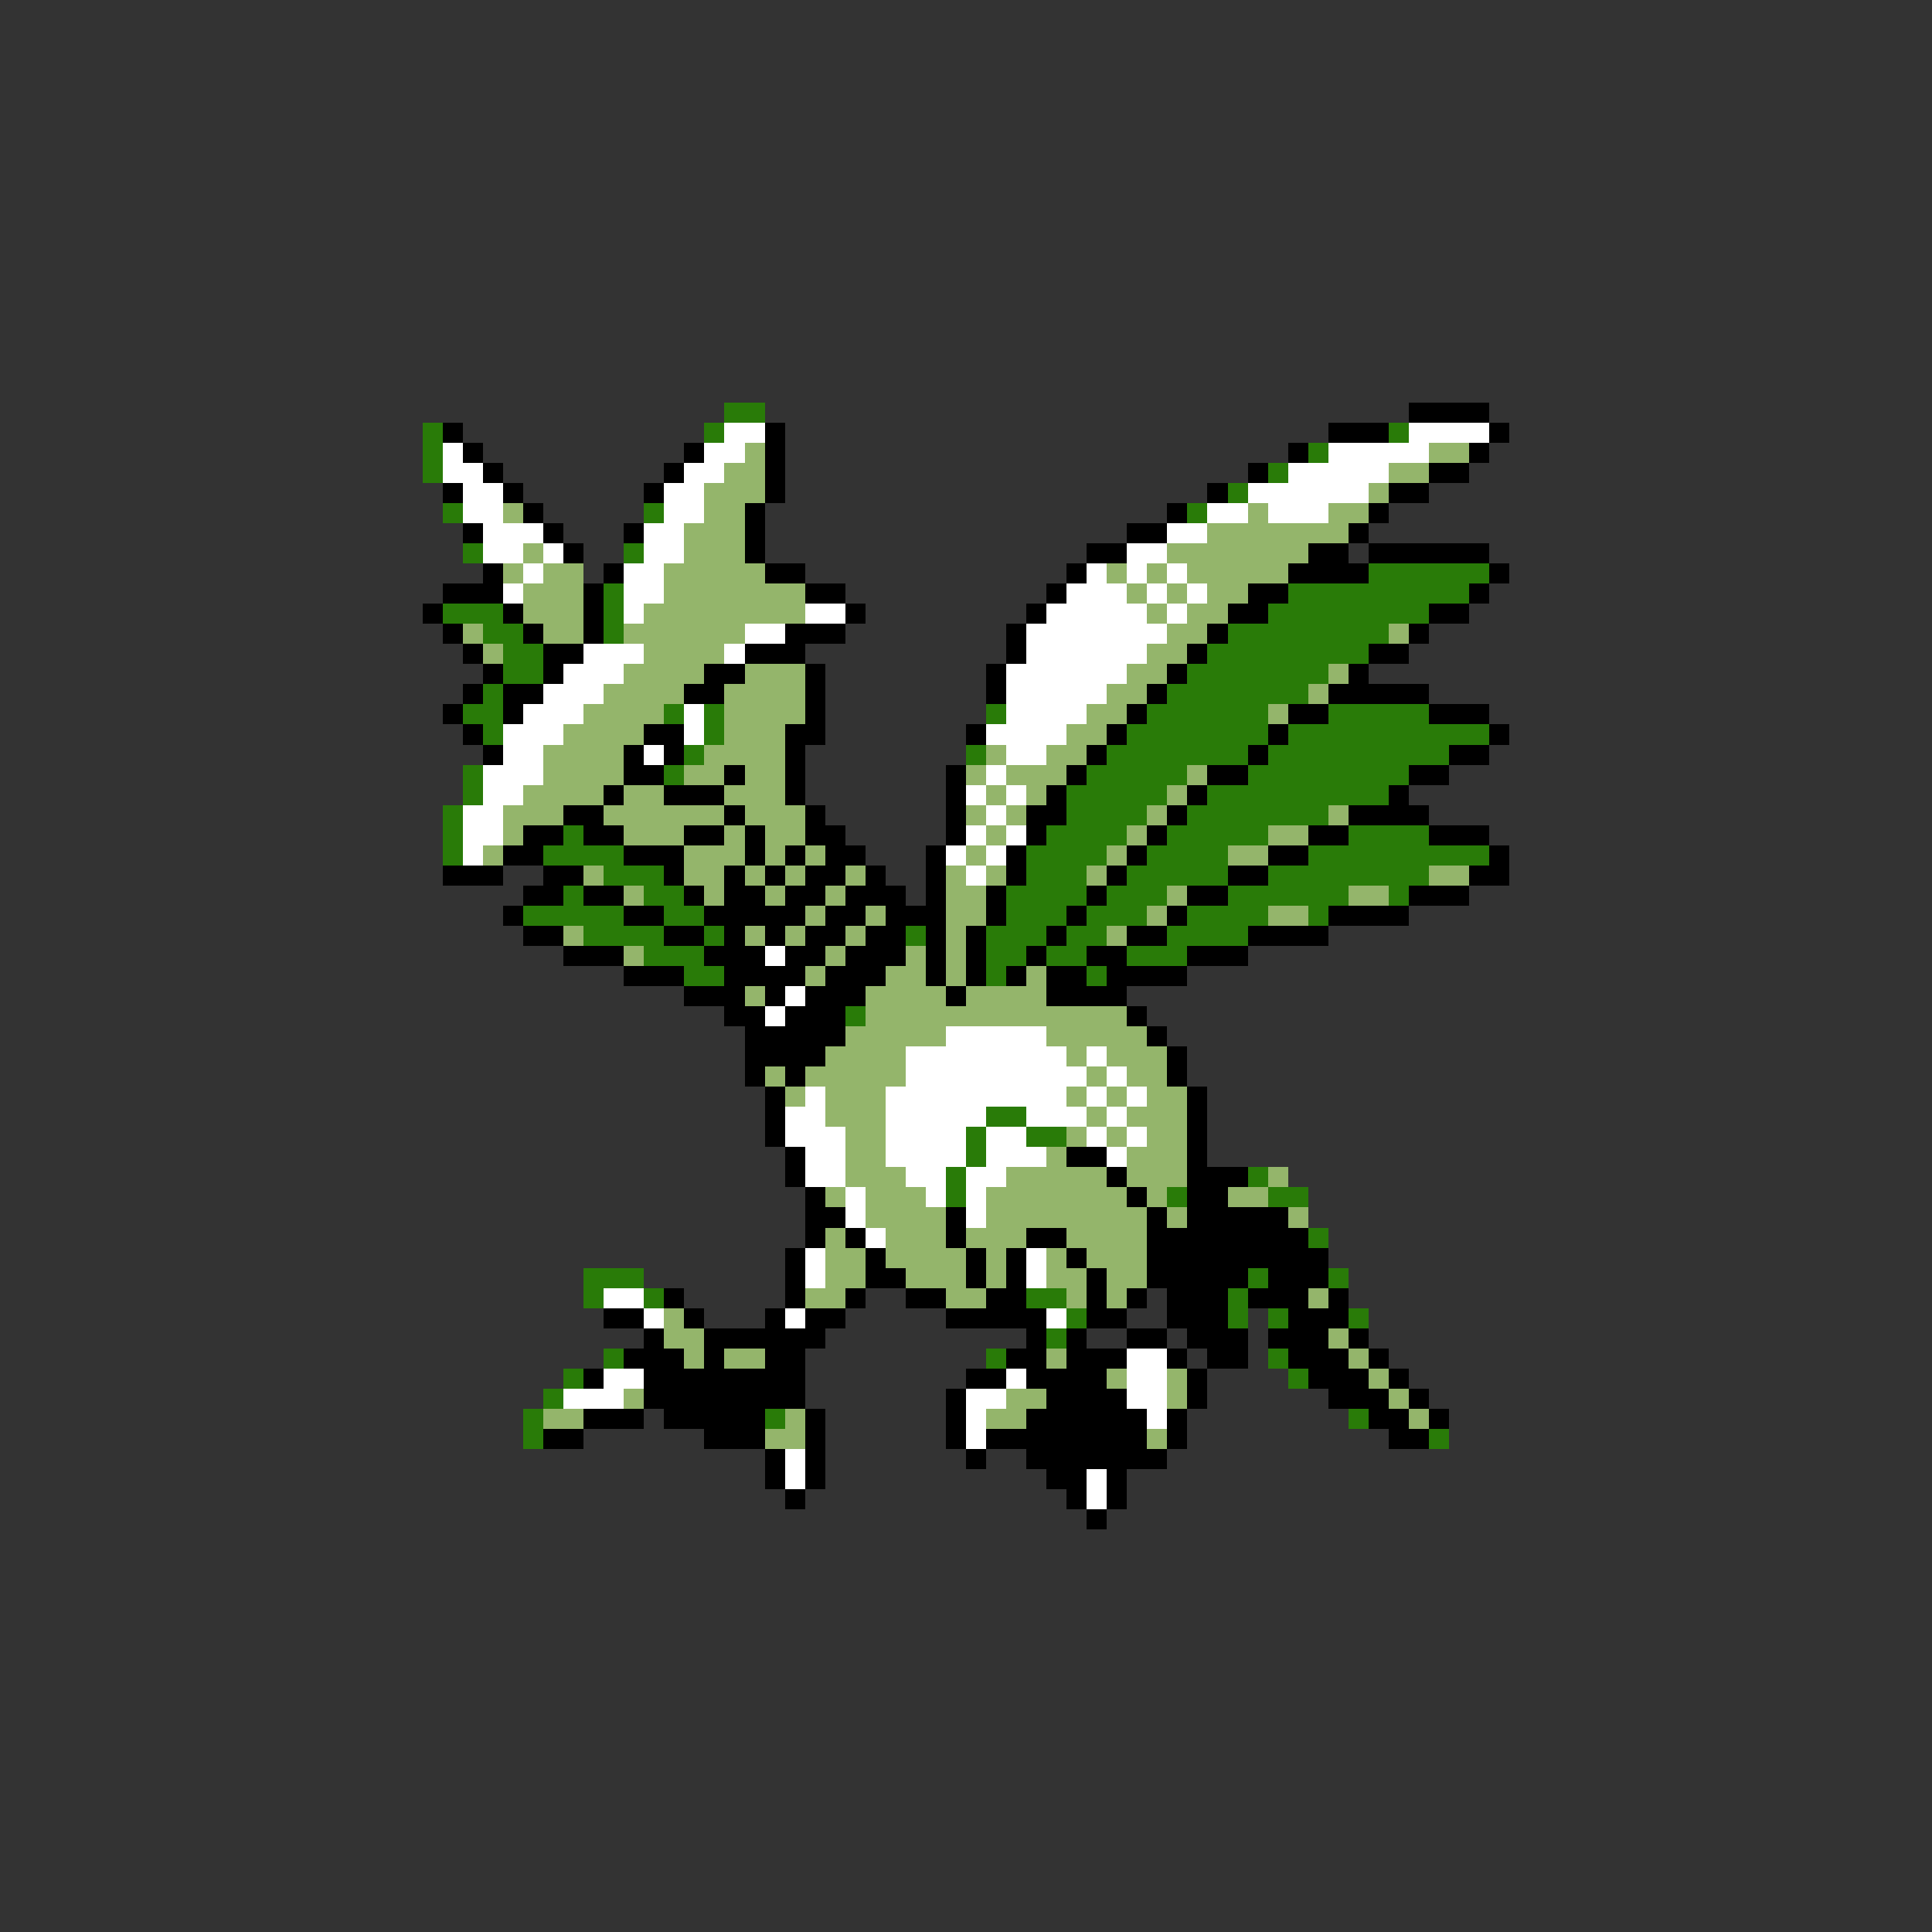 <svg xmlns="http://www.w3.org/2000/svg" viewBox="0 -0.5 96 96" shape-rendering="crispEdges">
<rect x="0" y="-0.5" width="96" height="96" fill="#333333" stroke="none"/>
<path stroke="#297b08" d="M36 20h2M21 21h1M35 21h1M69 21h1M21 22h1M65 22h1M21 23h1M63 23h1M61 24h1M22 25h1M32 25h1M59 25h1M23 27h1M31 27h1M68 28h6M30 29h1M64 29h9M22 30h3M30 30h1M63 30h8M24 31h2M30 31h1M61 31h8M25 32h2M60 32h8M25 33h2M59 33h7M24 34h1M58 34h7M23 35h2M33 35h1M35 35h1M49 35h1M57 35h6M66 35h5M24 36h1M35 36h1M56 36h7M64 36h10M34 37h1M48 37h1M55 37h7M63 37h9M23 38h1M33 38h1M54 38h5M62 38h8M23 39h1M53 39h5M60 39h9M22 40h1M53 40h4M59 40h7M22 41h1M28 41h1M52 41h4M58 41h5M67 41h4M22 42h1M27 42h4M51 42h4M57 42h4M65 42h9M30 43h3M51 43h3M56 43h5M63 43h8M28 44h1M32 44h2M50 44h4M55 44h3M61 44h6M69 44h1M26 45h5M33 45h2M50 45h3M54 45h3M59 45h4M65 45h1M29 46h4M35 46h1M45 46h1M49 46h3M53 46h2M58 46h4M32 47h3M49 47h2M52 47h2M56 47h3M34 48h2M49 48h1M54 48h1M42 50h1M49 55h2M48 56h1M51 56h2M48 57h1M47 58h1M62 58h1M47 59h1M58 59h1M63 59h2M65 61h1M29 63h3M62 63h1M66 63h1M29 64h1M32 64h1M51 64h2M61 64h1M53 65h1M61 65h1M63 65h1M67 65h1M52 66h1M30 67h1M49 67h1M63 67h1M28 68h1M64 68h1M27 69h1M26 70h1M38 70h1M67 70h1M26 71h1M71 71h1" />
<path stroke="#000000" d="M70 20h4M22 21h1M38 21h1M66 21h3M74 21h1M23 22h1M34 22h1M38 22h1M64 22h1M73 22h1M24 23h1M33 23h1M38 23h1M62 23h1M71 23h2M22 24h1M25 24h1M32 24h1M38 24h1M60 24h1M69 24h2M26 25h1M37 25h1M58 25h1M68 25h1M23 26h1M27 26h1M31 26h1M37 26h1M56 26h2M67 26h1M28 27h1M37 27h1M54 27h2M65 27h2M68 27h6M24 28h1M30 28h1M38 28h2M53 28h1M64 28h4M74 28h1M22 29h3M29 29h1M40 29h2M52 29h1M62 29h2M73 29h1M21 30h1M25 30h1M29 30h1M42 30h1M51 30h1M61 30h2M71 30h2M22 31h1M26 31h1M29 31h1M39 31h3M50 31h1M60 31h1M70 31h1M23 32h1M27 32h2M37 32h3M50 32h1M59 32h1M68 32h2M24 33h1M27 33h1M35 33h2M40 33h1M49 33h1M58 33h1M67 33h1M23 34h1M25 34h2M34 34h2M40 34h1M49 34h1M57 34h1M66 34h5M22 35h1M25 35h1M40 35h1M56 35h1M64 35h2M71 35h3M23 36h1M32 36h2M39 36h2M48 36h1M55 36h1M63 36h1M74 36h1M24 37h1M31 37h1M33 37h1M39 37h1M54 37h1M62 37h1M72 37h2M31 38h2M36 38h1M39 38h1M47 38h1M53 38h1M60 38h2M70 38h2M30 39h1M33 39h3M39 39h1M47 39h1M52 39h1M59 39h1M69 39h1M28 40h2M36 40h1M40 40h1M47 40h1M51 40h2M58 40h1M67 40h4M26 41h2M29 41h2M34 41h2M37 41h1M40 41h2M47 41h1M51 41h1M57 41h1M65 41h2M71 41h3M25 42h2M31 42h3M37 42h1M39 42h1M41 42h2M46 42h1M50 42h1M56 42h1M63 42h2M74 42h1M22 43h3M27 43h2M33 43h1M36 43h1M38 43h1M40 43h2M43 43h1M46 43h1M50 43h1M55 43h1M61 43h2M73 43h2M26 44h2M29 44h2M34 44h1M36 44h2M39 44h2M42 44h3M46 44h1M49 44h1M54 44h1M59 44h2M70 44h3M25 45h1M31 45h2M35 45h5M41 45h2M44 45h3M49 45h1M53 45h1M58 45h1M66 45h4M26 46h2M33 46h2M36 46h1M38 46h1M40 46h2M43 46h2M46 46h1M48 46h1M52 46h1M56 46h2M62 46h4M28 47h3M35 47h3M39 47h2M42 47h3M46 47h1M48 47h1M51 47h1M54 47h2M59 47h3M31 48h3M36 48h4M41 48h3M46 48h1M48 48h1M50 48h1M52 48h2M55 48h4M34 49h3M38 49h1M40 49h3M47 49h1M52 49h4M36 50h2M39 50h3M56 50h1M37 51h5M57 51h1M37 52h4M58 52h1M37 53h1M39 53h1M58 53h1M38 54h1M59 54h1M38 55h1M59 55h1M38 56h1M59 56h1M39 57h1M53 57h2M59 57h1M39 58h1M55 58h1M59 58h3M40 59h1M56 59h1M59 59h2M40 60h2M47 60h1M57 60h1M59 60h5M40 61h1M42 61h1M47 61h1M51 61h2M57 61h8M39 62h1M43 62h1M48 62h1M50 62h1M53 62h1M57 62h9M39 63h1M43 63h2M48 63h1M50 63h1M54 63h1M57 63h5M63 63h3M33 64h1M39 64h1M42 64h1M45 64h2M49 64h2M54 64h1M56 64h1M58 64h3M62 64h3M66 64h1M30 65h2M34 65h1M38 65h1M40 65h2M47 65h5M54 65h2M58 65h3M64 65h3M32 66h1M35 66h6M51 66h1M53 66h1M56 66h2M59 66h3M63 66h3M67 66h1M31 67h3M35 67h1M38 67h2M50 67h2M53 67h3M58 67h1M60 67h2M64 67h3M68 67h1M29 68h1M32 68h8M48 68h2M51 68h4M59 68h1M65 68h3M69 68h1M32 69h8M47 69h1M52 69h4M59 69h1M66 69h3M70 69h1M29 70h3M33 70h5M40 70h1M47 70h1M51 70h6M58 70h1M68 70h2M71 70h1M27 71h2M35 71h3M40 71h1M47 71h1M49 71h8M58 71h1M69 71h2M38 72h1M40 72h1M48 72h1M51 72h7M38 73h1M40 73h1M52 73h2M55 73h1M39 74h1M53 74h1M55 74h1M54 75h1" />
<path stroke="#ffffff" d="M36 21h2M70 21h4M22 22h1M35 22h2M66 22h5M22 23h2M34 23h2M64 23h5M23 24h2M33 24h2M62 24h6M23 25h2M33 25h2M60 25h2M63 25h3M24 26h3M32 26h2M58 26h2M24 27h2M27 27h1M32 27h2M56 27h2M26 28h1M31 28h2M54 28h1M56 28h1M58 28h1M25 29h1M31 29h2M53 29h3M57 29h1M59 29h1M31 30h1M40 30h2M52 30h5M58 30h1M37 31h2M51 31h7M29 32h3M36 32h1M51 32h6M28 33h3M50 33h6M27 34h3M50 34h5M26 35h3M34 35h1M50 35h4M25 36h3M34 36h1M49 36h4M25 37h2M32 37h1M50 37h2M24 38h3M49 38h1M24 39h2M48 39h1M50 39h1M23 40h2M49 40h1M23 41h2M48 41h1M50 41h1M23 42h1M47 42h1M49 42h1M48 43h1M38 47h1M39 49h1M38 50h1M47 51h5M45 52h8M54 52h1M45 53h9M55 53h1M40 54h1M44 54h9M54 54h1M56 54h1M39 55h2M44 55h5M51 55h3M55 55h1M39 56h3M44 56h4M49 56h2M54 56h1M56 56h1M40 57h2M44 57h4M49 57h3M55 57h1M40 58h2M45 58h2M48 58h2M42 59h1M46 59h1M48 59h1M42 60h1M48 60h1M43 61h1M40 62h1M51 62h1M40 63h1M51 63h1M30 64h2M32 65h1M39 65h1M52 65h1M56 67h2M30 68h2M50 68h1M56 68h2M28 69h3M48 69h2M56 69h2M48 70h1M57 70h1M48 71h1M39 72h1M39 73h1M54 73h1M54 74h1" />
<path stroke="#94b56b" d="M37 22h1M71 22h2M36 23h2M69 23h2M35 24h3M68 24h1M25 25h1M35 25h2M62 25h1M66 25h2M34 26h3M60 26h7M26 27h1M34 27h3M58 27h7M25 28h1M27 28h2M33 28h5M55 28h1M57 28h1M59 28h5M26 29h3M33 29h7M56 29h1M58 29h1M60 29h2M26 30h3M32 30h8M57 30h1M59 30h2M23 31h1M27 31h2M31 31h6M58 31h2M69 31h1M24 32h1M32 32h4M57 32h2M31 33h4M37 33h3M56 33h2M66 33h1M30 34h4M36 34h4M55 34h2M65 34h1M29 35h4M36 35h4M54 35h2M63 35h1M28 36h4M36 36h3M53 36h2M27 37h4M35 37h4M49 37h1M52 37h2M27 38h4M34 38h2M37 38h2M48 38h1M50 38h3M59 38h1M26 39h4M31 39h2M36 39h3M49 39h1M51 39h1M58 39h1M25 40h3M30 40h6M37 40h3M48 40h1M50 40h1M57 40h1M66 40h1M25 41h1M31 41h3M36 41h1M38 41h2M49 41h1M56 41h1M63 41h2M24 42h1M34 42h3M38 42h1M40 42h1M48 42h1M55 42h1M61 42h2M29 43h1M34 43h2M37 43h1M39 43h1M42 43h1M47 43h1M49 43h1M54 43h1M71 43h2M31 44h1M35 44h1M38 44h1M41 44h1M47 44h2M58 44h1M67 44h2M40 45h1M43 45h1M47 45h2M57 45h1M63 45h2M28 46h1M37 46h1M39 46h1M42 46h1M47 46h1M55 46h1M31 47h1M41 47h1M45 47h1M47 47h1M40 48h1M44 48h2M47 48h1M51 48h1M37 49h1M43 49h4M48 49h4M43 50h13M42 51h5M52 51h5M41 52h4M53 52h1M55 52h3M38 53h1M40 53h5M54 53h1M56 53h2M39 54h1M41 54h3M53 54h1M55 54h1M57 54h2M41 55h3M54 55h1M56 55h3M42 56h2M53 56h1M55 56h1M57 56h2M42 57h2M52 57h1M56 57h3M42 58h3M50 58h5M56 58h3M63 58h1M41 59h1M43 59h3M49 59h7M57 59h1M61 59h2M43 60h4M49 60h8M58 60h1M64 60h1M41 61h1M44 61h3M48 61h3M53 61h4M41 62h2M44 62h4M49 62h1M52 62h1M54 62h3M41 63h2M45 63h3M49 63h1M52 63h2M55 63h2M40 64h2M47 64h2M53 64h1M55 64h1M65 64h1M33 65h1M33 66h2M66 66h1M34 67h1M36 67h2M52 67h1M67 67h1M55 68h1M58 68h1M68 68h1M31 69h1M50 69h2M58 69h1M69 69h1M27 70h2M39 70h1M49 70h2M70 70h1M38 71h2M57 71h1" />
</svg>
